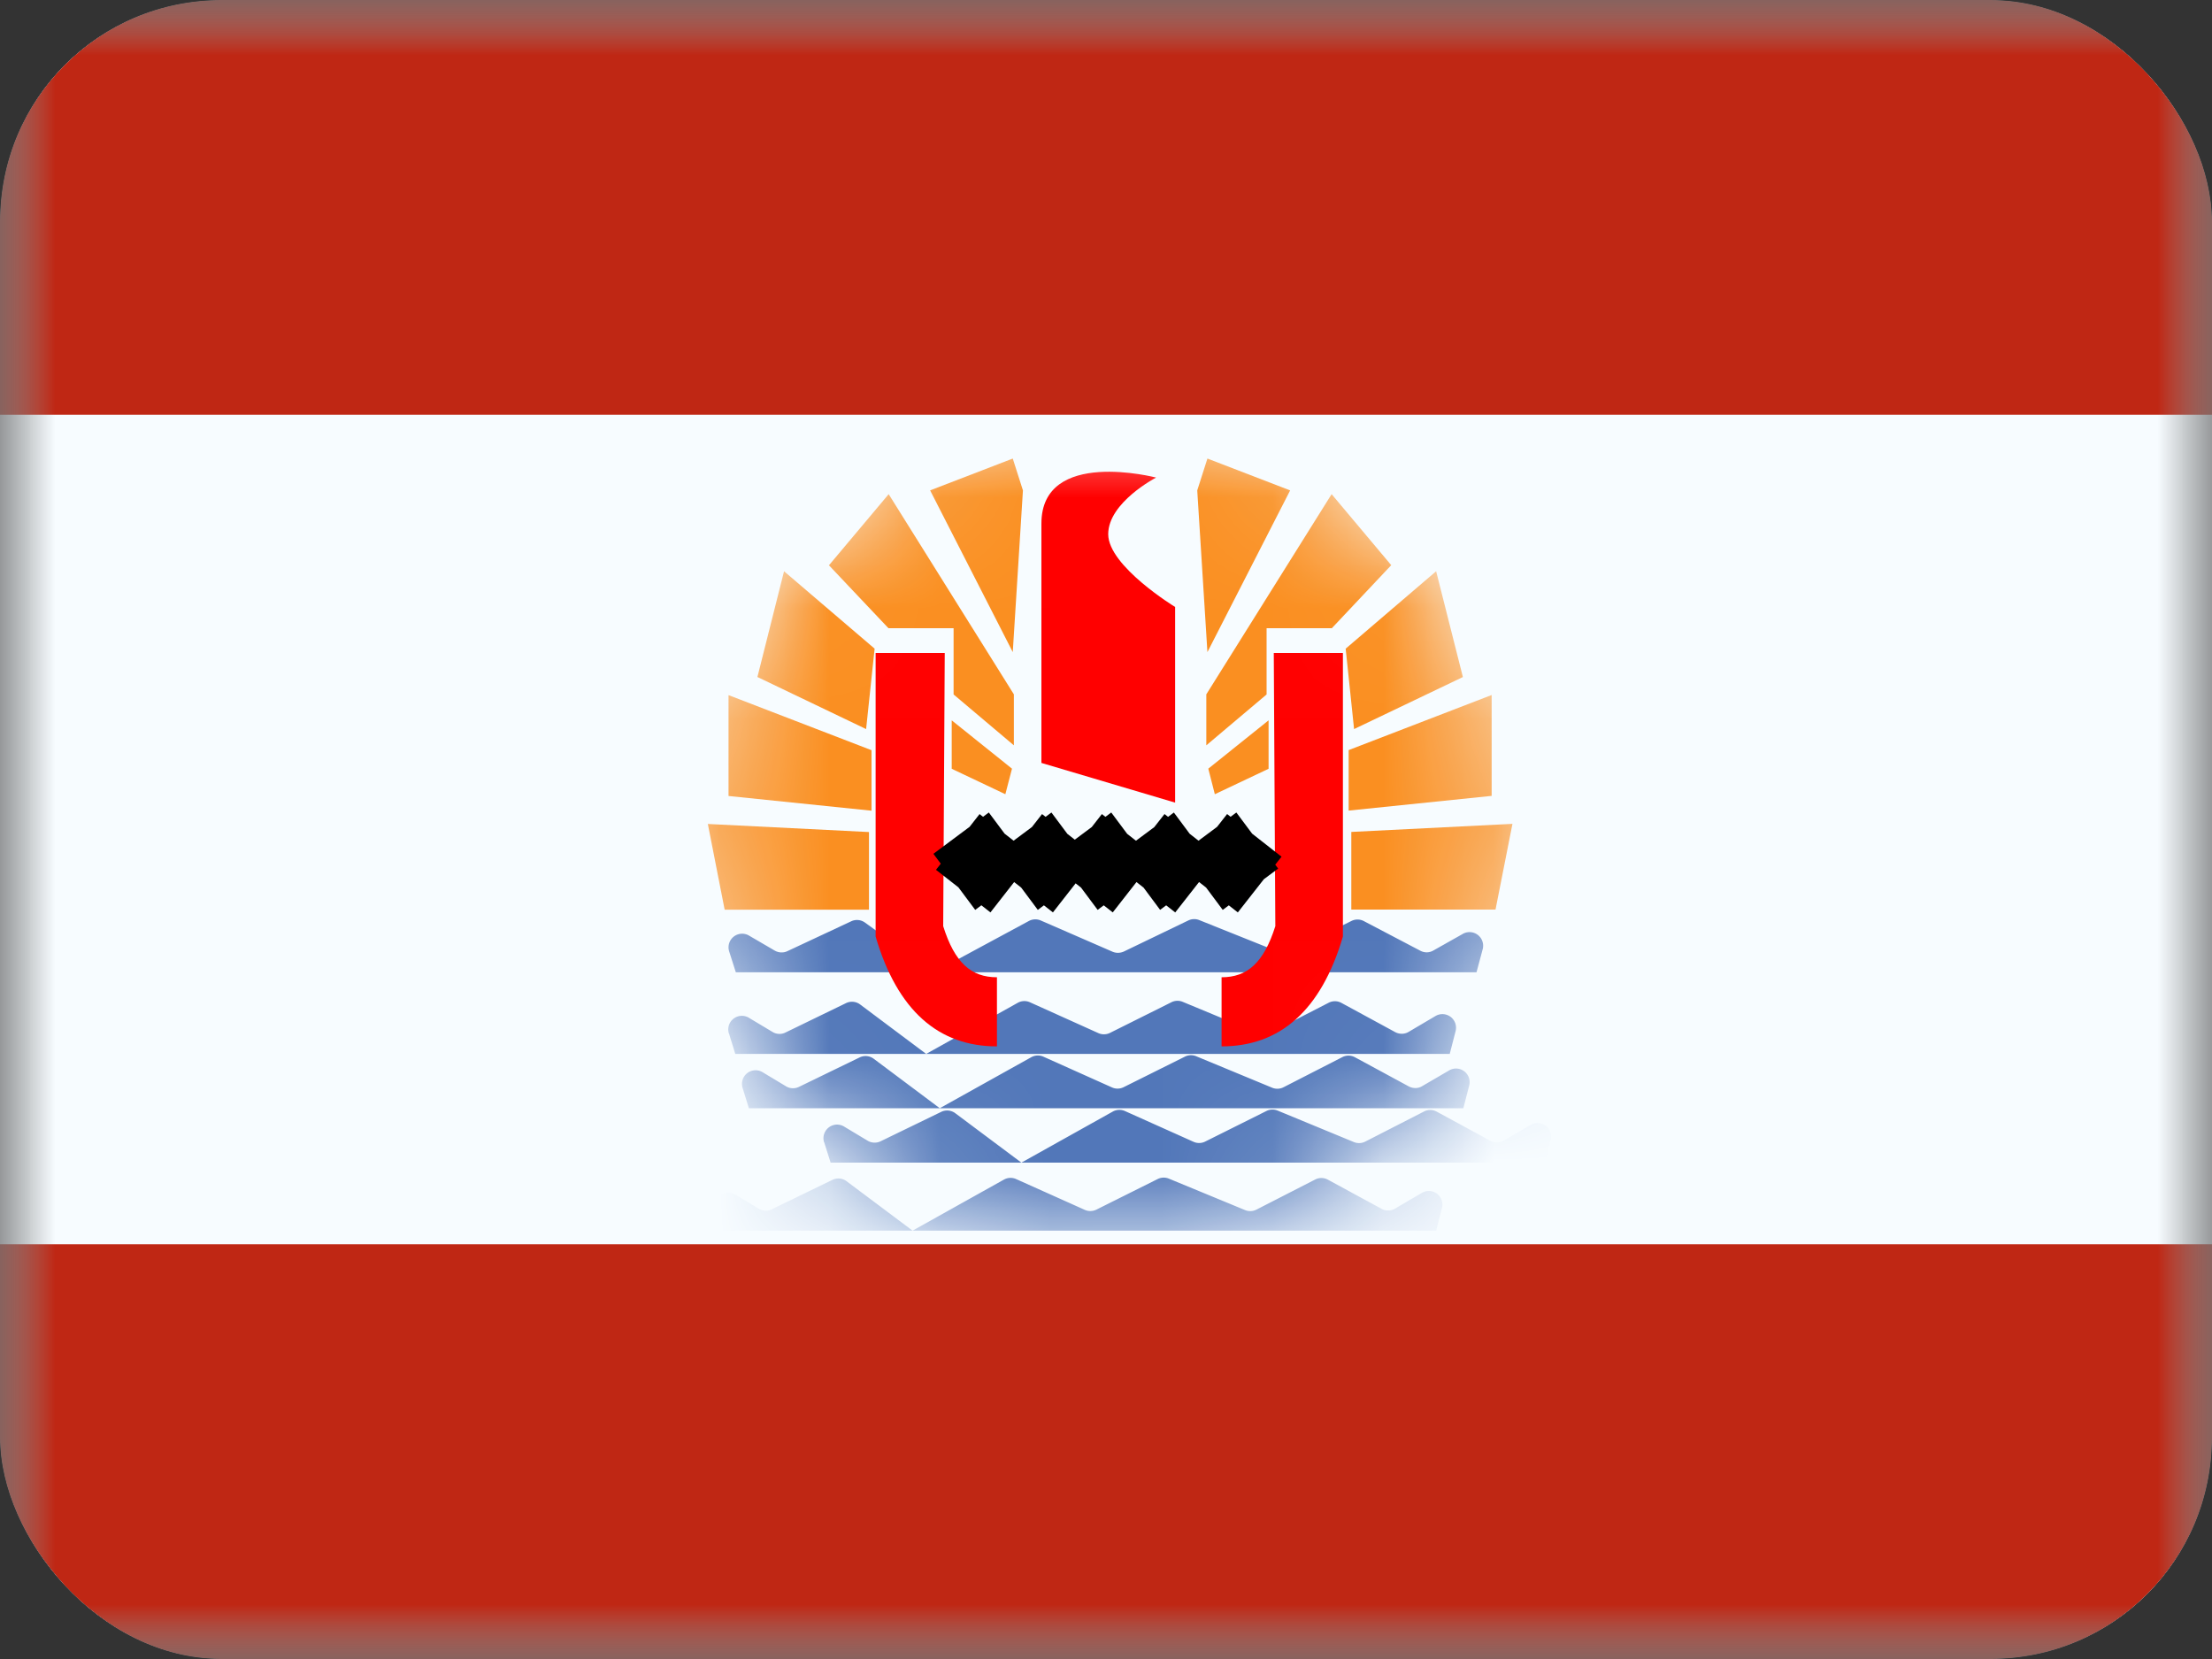 <svg xmlns="http://www.w3.org/2000/svg" width="20" height="15" fill="transparent" viewBox="0 0 20 15"><rect x="0" y="0" width="20" height="15" fill="#333333" stroke="none"/><g clip-path="url(#a)"><mask id="b" width="20" height="15" x="0" y="0" maskUnits="userSpaceOnUse" style="mask-type:luminance"><path fill="#fff" d="M0 0h20v15H0z"/></mask><g mask="url(#b)"><path fill="#F7FCFF" fill-rule="evenodd" d="M0 0v15h20V0H0Z" clip-rule="evenodd"/><mask id="c" width="20" height="15" x="0" y="0" maskUnits="userSpaceOnUse" style="mask-type:luminance"><path fill="#fff" fill-rule="evenodd" d="M0 0v15h20V0H0Z" clip-rule="evenodd"/></mask><g mask="url(#c)"><path fill="#BF2714" fill-rule="evenodd" d="M0 0v3.75h20V0H0Zm0 11.25V15h20v-3.75H0Z" clip-rule="evenodd"/><mask id="d" width="8" height="9" x="6" y="3" maskUnits="userSpaceOnUse" style="mask-type:luminance"><path fill="#fff" fill-rule="evenodd" d="M10 11.25a3.75 3.75 0 1 0 0-7.5 3.75 3.75 0 0 0 0 7.5Z" clip-rule="evenodd"/></mask><g mask="url(#d)"><path fill="#5277B9" fill-rule="evenodd" d="M6.593 8.603a.123.123 0 0 1 .179-.144l.233.136c.035.02.078.022.114.005l.577-.27a.123.123 0 0 1 .124.011l.623.45.86-.464a.123.123 0 0 1 .108-.004l.648.282c.033.014.07.013.103-.002l.581-.28a.123.123 0 0 1 .1-.004l.719.288a.123.123 0 0 0 .1-.004l.557-.276a.123.123 0 0 1 .112.001l.511.268a.12.12 0 0 0 .118-.002l.266-.15a.123.123 0 0 1 .18.138l-.056.209H6.653l-.06-.188Zm-.003.741a.123.123 0 0 1 .182-.141l.212.127c.036.022.08.024.117.006l.548-.266a.123.123 0 0 1 .128.012l.597.447.828-.462a.123.123 0 0 1 .11-.005l.619.279a.123.123 0 0 0 .105-.002l.555-.277a.123.123 0 0 1 .102-.004l.687.285a.123.123 0 0 0 .103-.004l.531-.273a.123.123 0 0 1 .115.002l.486.264c.038.02.084.02.121-.002l.244-.144a.123.123 0 0 1 .181.137l-.053.206h-6.46l-.057-.185Zm.124.492a.123.123 0 0 1 .18-.142l.213.128c.036.022.08.023.117.005l.548-.266a.123.123 0 0 1 .128.012l.597.447.827-.461a.123.123 0 0 1 .11-.005l.62.278a.123.123 0 0 0 .105-.002l.554-.276a.123.123 0 0 1 .102-.004l.688.285a.123.123 0 0 0 .103-.005l.531-.272a.123.123 0 0 1 .115.002l.486.263c.038.02.084.02.12-.002l.245-.143a.123.123 0 0 1 .181.137l-.053.205h-6.46l-.057-.184Zm.737.492a.123.123 0 0 1 .181-.142l.213.128c.035.021.08.023.117.005l.548-.266a.123.123 0 0 1 .127.012l.598.447.827-.462a.123.123 0 0 1 .11-.004l.62.278a.123.123 0 0 0 .104-.002l.555-.277a.123.123 0 0 1 .102-.003l.688.284a.123.123 0 0 0 .103-.004l.531-.272a.123.123 0 0 1 .115.001l.486.264c.038.02.083.02.12-.002l.245-.143a.123.123 0 0 1 .18.136l-.052.206H7.51l-.058-.184Zm-.983.615a.123.123 0 0 1 .18-.142l.213.128c.036.021.08.023.117.005l.548-.266a.123.123 0 0 1 .128.012l.597.447.827-.462a.123.123 0 0 1 .11-.004l.62.278a.123.123 0 0 0 .105-.002l.555-.277a.123.123 0 0 1 .101-.003l.688.284a.123.123 0 0 0 .103-.004l.531-.272a.123.123 0 0 1 .115.001l.486.264c.038.02.084.02.121-.002l.244-.143a.123.123 0 0 1 .181.136l-.053.206h-6.46l-.057-.184Z" clip-rule="evenodd"/><path fill="red" d="M7.917 5.904h.625l-.014 2.47c.104.332.254.462.486.462v.625c-.528 0-.901-.324-1.097-.993V5.904Zm4.225 0h-.625l.014 2.47c-.105.332-.254.462-.486.462v.625c.527 0 .9-.324 1.097-.993V5.904Z"/><path fill="red" fill-rule="evenodd" d="M10.453 4.318s-1.037-.271-1.037.416v2.164l1.209.359V5.488s-.605-.369-.605-.658c0-.288.433-.512.433-.512Z" clip-rule="evenodd"/><path stroke="#000" stroke-width=".625" d="m8.709 8.057.394-.504m-.035.487-.378-.507m.584.524.394-.504m-.034.487-.378-.507m.559.524.394-.504m-.034.487-.378-.507m.583.524.395-.504m-.035.487-.377-.507m.583.524.395-.504m-.035.487-.378-.507"/><path fill="#FA8F21" fill-rule="evenodd" d="m8.41 4.434.747 1.462.092-1.462-.092-.288-.748.288Zm-.376 1.247-.539-.57.54-.643 1.132 1.81v.461l-.545-.46V5.68h-.588Zm-1.186.44.983.471.077-.727-.819-.7-.241.957ZM7.88 7.33l-1.293-.133v-.912l1.293.498v.547Zm-1.328.895L6.4 7.45l1.457.073v.702H6.552ZM8.605 6.95v-.437l.545.437-.06.231-.485-.23Zm5.07.499-.153.775h-1.304v-.702l1.457-.073Zm-1.481-.12 1.293-.133v-.912l-1.293.498v.547Zm1.032-1.207-.983.47-.076-.727.818-.7.242.957Zm-1.186-.44.539-.572-.539-.642-1.133 1.81v.461l.545-.46V5.68h.588Zm-.375-1.248-.748 1.462-.092-1.462.092-.288.748.288ZM11.47 6.95v-.437l-.545.437.059.231.486-.23Z" clip-rule="evenodd"/></g></g></g></g><defs><clipPath id="a"><rect width="20" height="15" fill="#fff" rx="2"/></clipPath></defs></svg>